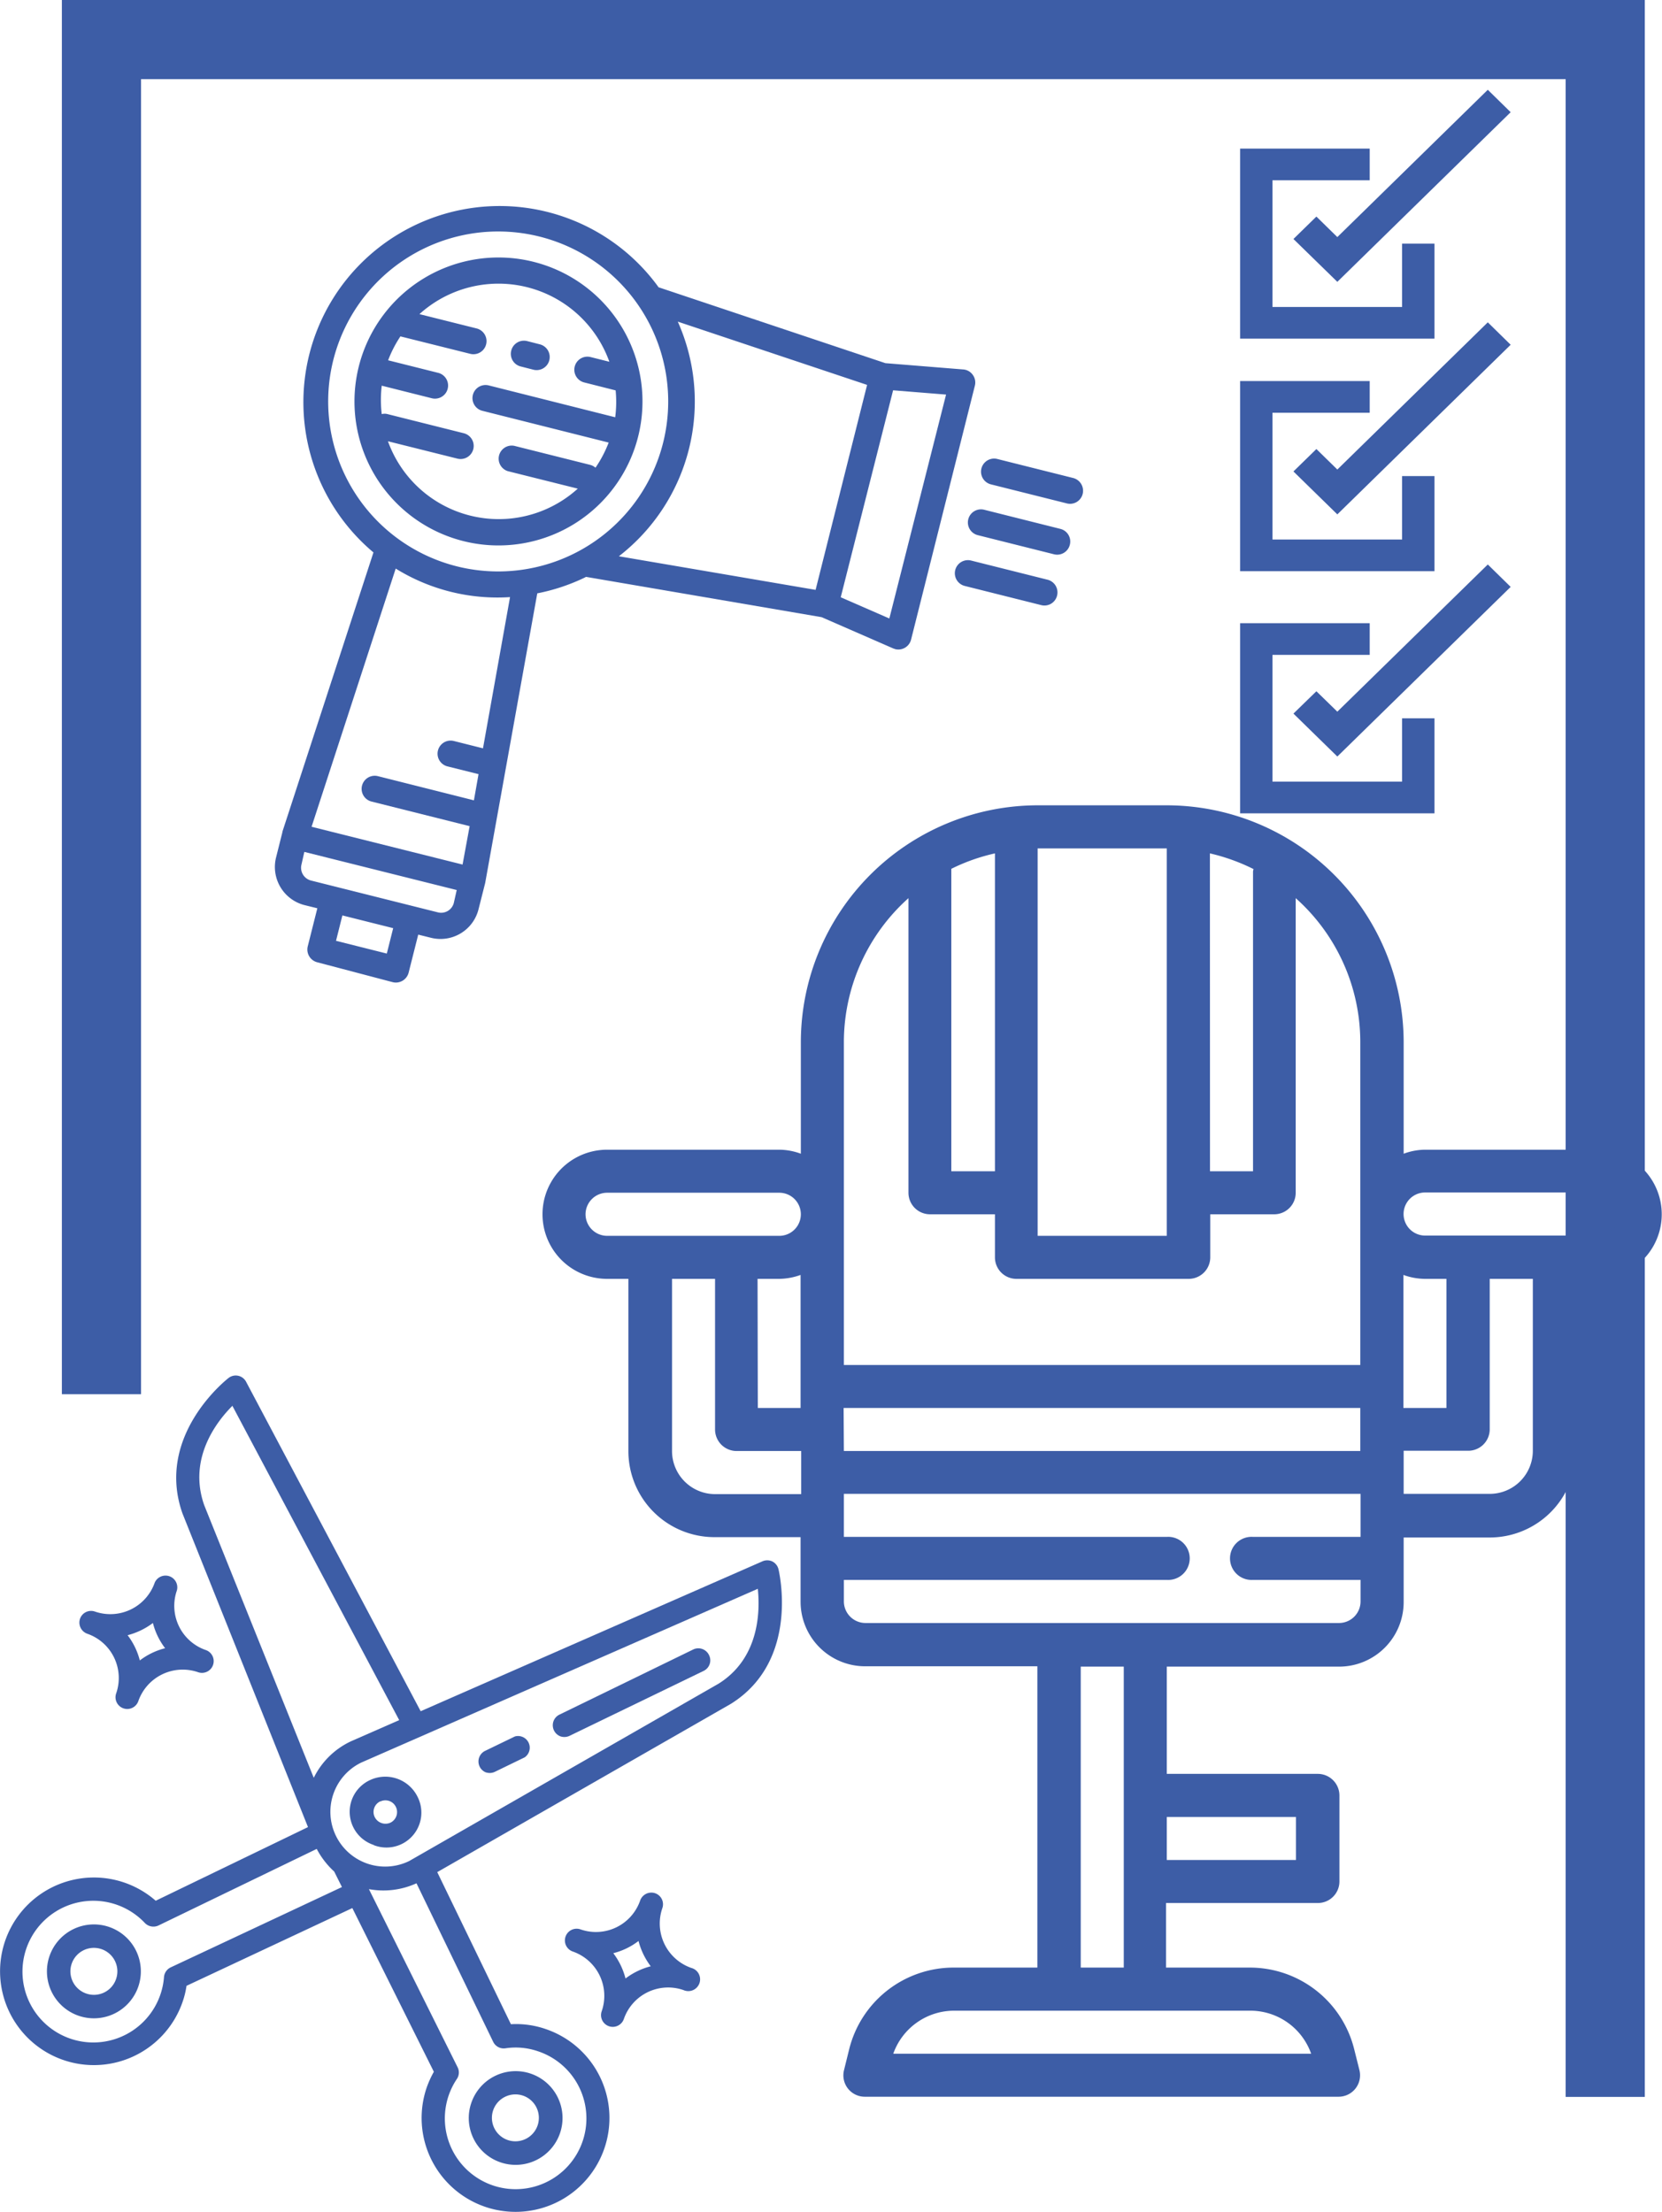 <svg xmlns="http://www.w3.org/2000/svg" viewBox="0 0 190.43 253.47"><defs><style>.cls-1{fill:#3d5da6;}</style></defs><title>SalonesRecomendacion 4@1x</title><g id="Capa_2" data-name="Capa 2"><g id="Capa_1-2" data-name="Capa 1"><polygon class="cls-1" points="16.16 159.78 16.16 153.03 16.16 9.07 179.39 9.07 179.39 153.03 179.39 231.25 179.39 240.31 188.46 240.31 188.46 0 7.09 0 7.09 159.78 16.16 159.78"/><path class="cls-1" d="M124.05,56.61A1.51,1.51,0,0,0,123,54.79l-8.73-2.19a1.5,1.5,0,0,0-.73,2.91l8.73,2.19A1.49,1.49,0,0,0,124.05,56.61Z"/><path class="cls-1" d="M122.58,62.43a1.49,1.49,0,0,0-1.09-1.82l-8.72-2.19a1.5,1.5,0,0,0-.74,2.91l8.73,2.19A1.49,1.49,0,0,0,122.58,62.43Z"/><path class="cls-1" d="M121.12,68.25A1.5,1.5,0,0,0,120,66.43l-8.73-2.19a1.5,1.5,0,0,0-.73,2.91l8.73,2.19A1.49,1.49,0,0,0,121.12,68.25Z"/><path class="cls-1" d="M42.79,63.31l-10.43,32v.05l0,0-.73,2.91a4.51,4.51,0,0,0,3.27,5.46l1.46.36-1.1,4.37a1.51,1.51,0,0,0,1.09,1.82L45,112.56a1.51,1.51,0,0,0,1.82-1.09l1.1-4.36,1.45.36a4.49,4.49,0,0,0,5.46-3.27l.76-3L61.56,68A22.51,22.51,0,0,0,67,66.19v0l.14-.08,27,4.62,8.2,3.58.23.08a1.5,1.5,0,0,0,1.82-1.09l7.31-29.1a1.48,1.48,0,0,0-.24-1.24,1.47,1.47,0,0,0-1.1-.62l-8.91-.72-26-8.7-.1-.15,0,0A22.48,22.48,0,1,0,42.79,63.31Zm59.11,7.57-5.57-2.43,6-23.72,6.07.49ZM93.45,67.6,70.91,63.75a22.44,22.44,0,0,0,6.75-26.89l21.69,7.25ZM39.23,104.91l5.82,1.46-.73,2.91-5.82-1.46Zm-4.36-7.28L52.33,102,52,103.47a1.5,1.5,0,0,1-1.82,1.09l-14.55-3.65a1.51,1.51,0,0,1-1.09-1.82ZM45.34,65.16a22.13,22.13,0,0,0,13.1,3.27l-3.1,17.33L52,84.92a1.5,1.5,0,1,0-.73,2.91l3.56.89-.53,3-11-2.77a1.5,1.5,0,0,0-.73,2.91l11.24,2.82L53,99.08,35.7,94.75Zm-7.7-20.37A19.48,19.48,0,1,1,52.37,64.91,19.49,19.49,0,0,1,37.64,44.79Z"/><path class="cls-1" d="M41.11,42a16.5,16.5,0,1,0,20-12A16.5,16.5,0,0,0,41.11,42Zm3.3,8.56,8,2a1.5,1.5,0,1,0,.73-2.91l-8.73-2.19a1.27,1.27,0,0,0-.67,0,13.67,13.67,0,0,1,0-3.26l5.73,1.44a1.5,1.5,0,0,0,.74-2.91l-5.74-1.44a13.66,13.66,0,0,1,1.41-2.74l8,2a1.5,1.5,0,1,0,.73-2.91L48.06,36a13.49,13.49,0,0,1,21.76,5.46l-2.15-.54a1.5,1.5,0,0,0-.73,2.91l3.6.91a13.81,13.81,0,0,1-.05,3.08L56,44.17a1.5,1.5,0,0,0-.73,2.91l14.47,3.64a13.88,13.88,0,0,1-1.51,2.88,1.48,1.48,0,0,0-.59-.32l-8.73-2.19A1.5,1.5,0,0,0,58.2,54l8,2a13.49,13.49,0,0,1-21.76-5.46Z"/><path class="cls-1" d="M58.58,40.17A1.49,1.49,0,0,0,59.67,42l1.45.37a1.5,1.5,0,1,0,.73-2.91l-1.45-.37A1.5,1.5,0,0,0,58.58,40.17Z"/><path class="cls-1" d="M42.83,211.46a4,4,0,0,0,5-5.57A4.12,4.12,0,0,0,42.4,204a4,4,0,0,0,.43,7.44Zm.74-5a1.33,1.33,0,0,1,1.79.62,1.35,1.35,0,0,1-.62,1.8,1.38,1.38,0,0,1-1.8-.63A1.34,1.34,0,0,1,43.57,206.44Z"/><path class="cls-1" d="M64.24,199a1.41,1.41,0,0,0,1-.06l15.4-7.46a1.34,1.34,0,0,0,.61-1.78A1.36,1.36,0,0,0,79.5,189L64.1,196.5a1.35,1.35,0,0,0-.76,1.29A1.36,1.36,0,0,0,64.24,199Z"/><path class="cls-1" d="M55.69,203.12a1.36,1.36,0,0,0,1-.06l3.42-1.66A1.34,1.34,0,0,0,59,199l-3.43,1.66a1.35,1.35,0,0,0,.15,2.48Z"/><path class="cls-1" d="M12.52,220.84a5.38,5.38,0,1,0,3.32,6.85A5.38,5.38,0,0,0,12.52,220.84Zm-2.65,7.62a2.69,2.69,0,1,1,3.43-1.66A2.68,2.68,0,0,1,9.87,228.46Z"/><path class="cls-1" d="M57.29,247.79A5.37,5.37,0,1,0,54,241,5.36,5.36,0,0,0,57.29,247.79Zm2.65-7.62a2.69,2.69,0,1,1-3.43,1.66A2.7,2.7,0,0,1,59.94,240.17Z"/><path class="cls-1" d="M79.21,225.53a5.39,5.39,0,0,1-3.32-6.85,1.34,1.34,0,0,0-.82-1.71,1.36,1.36,0,0,0-1.72.83,5.36,5.36,0,0,1-6.84,3.31,1.34,1.34,0,0,0-.88,2.54,5.38,5.38,0,0,1,3.31,6.85,1.34,1.34,0,1,0,2.54.88,5.37,5.37,0,0,1,6.84-3.31,1.35,1.35,0,1,0,.89-2.54Zm-7.54,1.21a8.13,8.13,0,0,0-1.4-2.9,7.85,7.85,0,0,0,2.89-1.4,8.22,8.22,0,0,0,1.4,2.9A8.08,8.08,0,0,0,71.67,226.74Z"/><path class="cls-1" d="M10,187.23a5.37,5.37,0,0,1,3.31,6.84,1.34,1.34,0,1,0,2.54.88,5.39,5.39,0,0,1,6.85-3.31,1.34,1.34,0,1,0,.88-2.54,5.36,5.36,0,0,1-3.31-6.84,1.35,1.35,0,0,0-2.54-.89,5.39,5.39,0,0,1-6.85,3.32,1.34,1.34,0,0,0-1.71.82A1.36,1.36,0,0,0,10,187.23ZM17.52,186a8,8,0,0,0,1.4,2.89,8,8,0,0,0-2.9,1.4,8,8,0,0,0-1.4-2.89A8.3,8.3,0,0,0,17.52,186Z"/><path class="cls-1" d="M35.29,209.39l-17.45,8.44a10.75,10.75,0,1,0,3.07,11.62,9.83,9.83,0,0,0,.46-1.87l19-8.91,9.34,18.76a11.49,11.49,0,0,0-.8,1.75,10.76,10.76,0,1,0,13.69-6.62,10.37,10.37,0,0,0-4.06-.58l-8.44-17.43,33.65-19.29c8-5,5.47-15.34,5.44-15.45a1.35,1.35,0,0,0-.71-.87,1.37,1.37,0,0,0-1.14,0L48.2,196.11l-20-37.75a1.34,1.34,0,0,0-2-.45c-.09.07-8.47,6.55-5.29,15.54ZM19.55,225.47a1.35,1.35,0,0,0-.76,1.11,8.12,8.12,0,1,1-2.19-6.2,1.36,1.36,0,0,0,1.57.28l18.12-8.77a9.41,9.41,0,0,0,2,2.59l.89,1.78Zm38.36,9.27a7.88,7.88,0,0,1,3.79.36,8.11,8.11,0,1,1-9.35,3.15,1.32,1.32,0,0,0,.08-1.34L42.27,216.5a9.13,9.13,0,0,0,5.45-.67L56.51,234A1.34,1.34,0,0,0,57.91,234.74Zm28.92-52.66c.27,2.64.16,7.95-4.49,10.87L46.88,213.28A6.26,6.26,0,0,1,41.38,202Zm-60.22-21,19.13,36.05-5.49,2.41a9,9,0,0,0-4.3,4.2L23.4,172.5C21.54,167.23,24.74,163,26.61,161.13Z"/><path class="cls-1" d="M183,131.76H163.29a7.15,7.15,0,0,0-2.46.46V119.43a27.18,27.18,0,0,0-27.14-27.14h-14.8a27.17,27.17,0,0,0-27.13,27.14v12.79a7.21,7.21,0,0,0-2.47-.46H69.56a7.4,7.4,0,0,0,0,14.8H72v19.73a9.86,9.86,0,0,0,9.86,9.87h9.87v7.4a7.4,7.4,0,0,0,7.4,7.4h19.73v34.53h-9.56a12.33,12.33,0,0,0-12,9.35l-.59,2.39a2.45,2.45,0,0,0,2.39,3.06h54.27a2.46,2.46,0,0,0,2.39-3.06l-.6-2.39a12.32,12.32,0,0,0-12-9.35h-9.56v-7.4H151a2.47,2.47,0,0,0,2.47-2.46v-9.87a2.48,2.48,0,0,0-2.47-2.47H133.69V191h19.74a7.4,7.4,0,0,0,7.4-7.4v-7.4h9.86a9.87,9.87,0,0,0,9.87-9.87V146.56H183a7.4,7.4,0,0,0,0-14.8Zm-96.2,14.8h2.46a7.44,7.44,0,0,0,2.47-.45v15.25H86.83Zm9.86,14.8h59.2v4.93H96.69Zm64.14-15.25a7.38,7.38,0,0,0,2.46.45h2.47v14.8h-4.93ZM138.63,97.8a22.39,22.39,0,0,1,5,1.8,1.4,1.4,0,0,0-.06.28v34.35h-4.93Zm-4.94-.57v44.4h-14.8V97.23ZM109,99.57A22,22,0,0,1,114,97.8v36.43H109ZM96.69,119.43a22.16,22.16,0,0,1,7.4-16.5v33.76a2.47,2.47,0,0,0,2.47,2.47H114v4.93a2.46,2.46,0,0,0,2.47,2.47h19.73a2.47,2.47,0,0,0,2.47-2.47v-4.93H146a2.46,2.46,0,0,0,2.46-2.47V102.93a22.09,22.09,0,0,1,7.4,16.5v37H96.69Zm-29.6,19.73a2.48,2.48,0,0,1,2.47-2.47H89.29a2.47,2.47,0,1,1,0,4.94H69.56A2.48,2.48,0,0,1,67.09,139.16Zm14.8,32.07A4.94,4.94,0,0,1,77,166.29V146.56h4.93v17.27a2.47,2.47,0,0,0,2.47,2.46h7.4v4.94Zm68.34,64.13H102.35a7.4,7.4,0,0,1,7-4.93h33.92A7.39,7.39,0,0,1,150.23,235.36Zm-1.74-27.13v4.93h-14.8v-4.93Zm-19.73,17.26h-4.93V191h4.93ZM153.43,186H99.16a2.48,2.48,0,0,1-2.47-2.47v-2.47h37a2.47,2.47,0,1,0,0-4.93h-37v-4.93h59.2v4.93H143.56a2.47,2.47,0,1,0,0,4.93h12.33v2.47A2.47,2.47,0,0,1,153.43,186Zm22.2-19.74a4.94,4.94,0,0,1-4.94,4.94h-9.86v-4.94h7.4a2.46,2.46,0,0,0,2.46-2.46V146.56h4.94Zm7.4-24.66H163.29a2.47,2.47,0,0,1,0-4.94H183a2.47,2.47,0,0,1,0,4.94Z"/><polygon class="cls-1" points="164.36 27.92 160.65 27.92 160.65 35.18 145.8 35.18 145.8 20.66 156.94 20.66 156.94 17.03 142.09 17.03 142.09 38.81 164.36 38.81 164.36 27.92"/><polygon class="cls-1" points="150.83 24.82 148.2 27.39 153.23 32.3 173.09 12.86 170.47 10.29 153.23 27.17 150.83 24.82"/><polygon class="cls-1" points="164.36 54.56 160.65 54.56 160.65 61.83 145.8 61.83 145.8 47.3 156.94 47.3 156.94 43.67 142.09 43.67 142.09 65.46 164.36 65.46 164.36 54.56"/><polygon class="cls-1" points="150.83 51.46 148.2 54.03 153.23 58.95 173.09 39.51 170.47 36.94 153.23 53.81 150.83 51.46"/><polygon class="cls-1" points="164.36 82.32 160.65 82.32 160.65 89.58 145.8 89.58 145.8 75.05 156.94 75.05 156.94 71.42 142.09 71.42 142.09 93.21 164.36 93.21 164.36 82.32"/><polygon class="cls-1" points="150.83 79.22 148.2 81.78 153.23 86.7 173.09 67.26 170.47 64.69 153.23 81.56 150.83 79.22"/></g></g></svg>